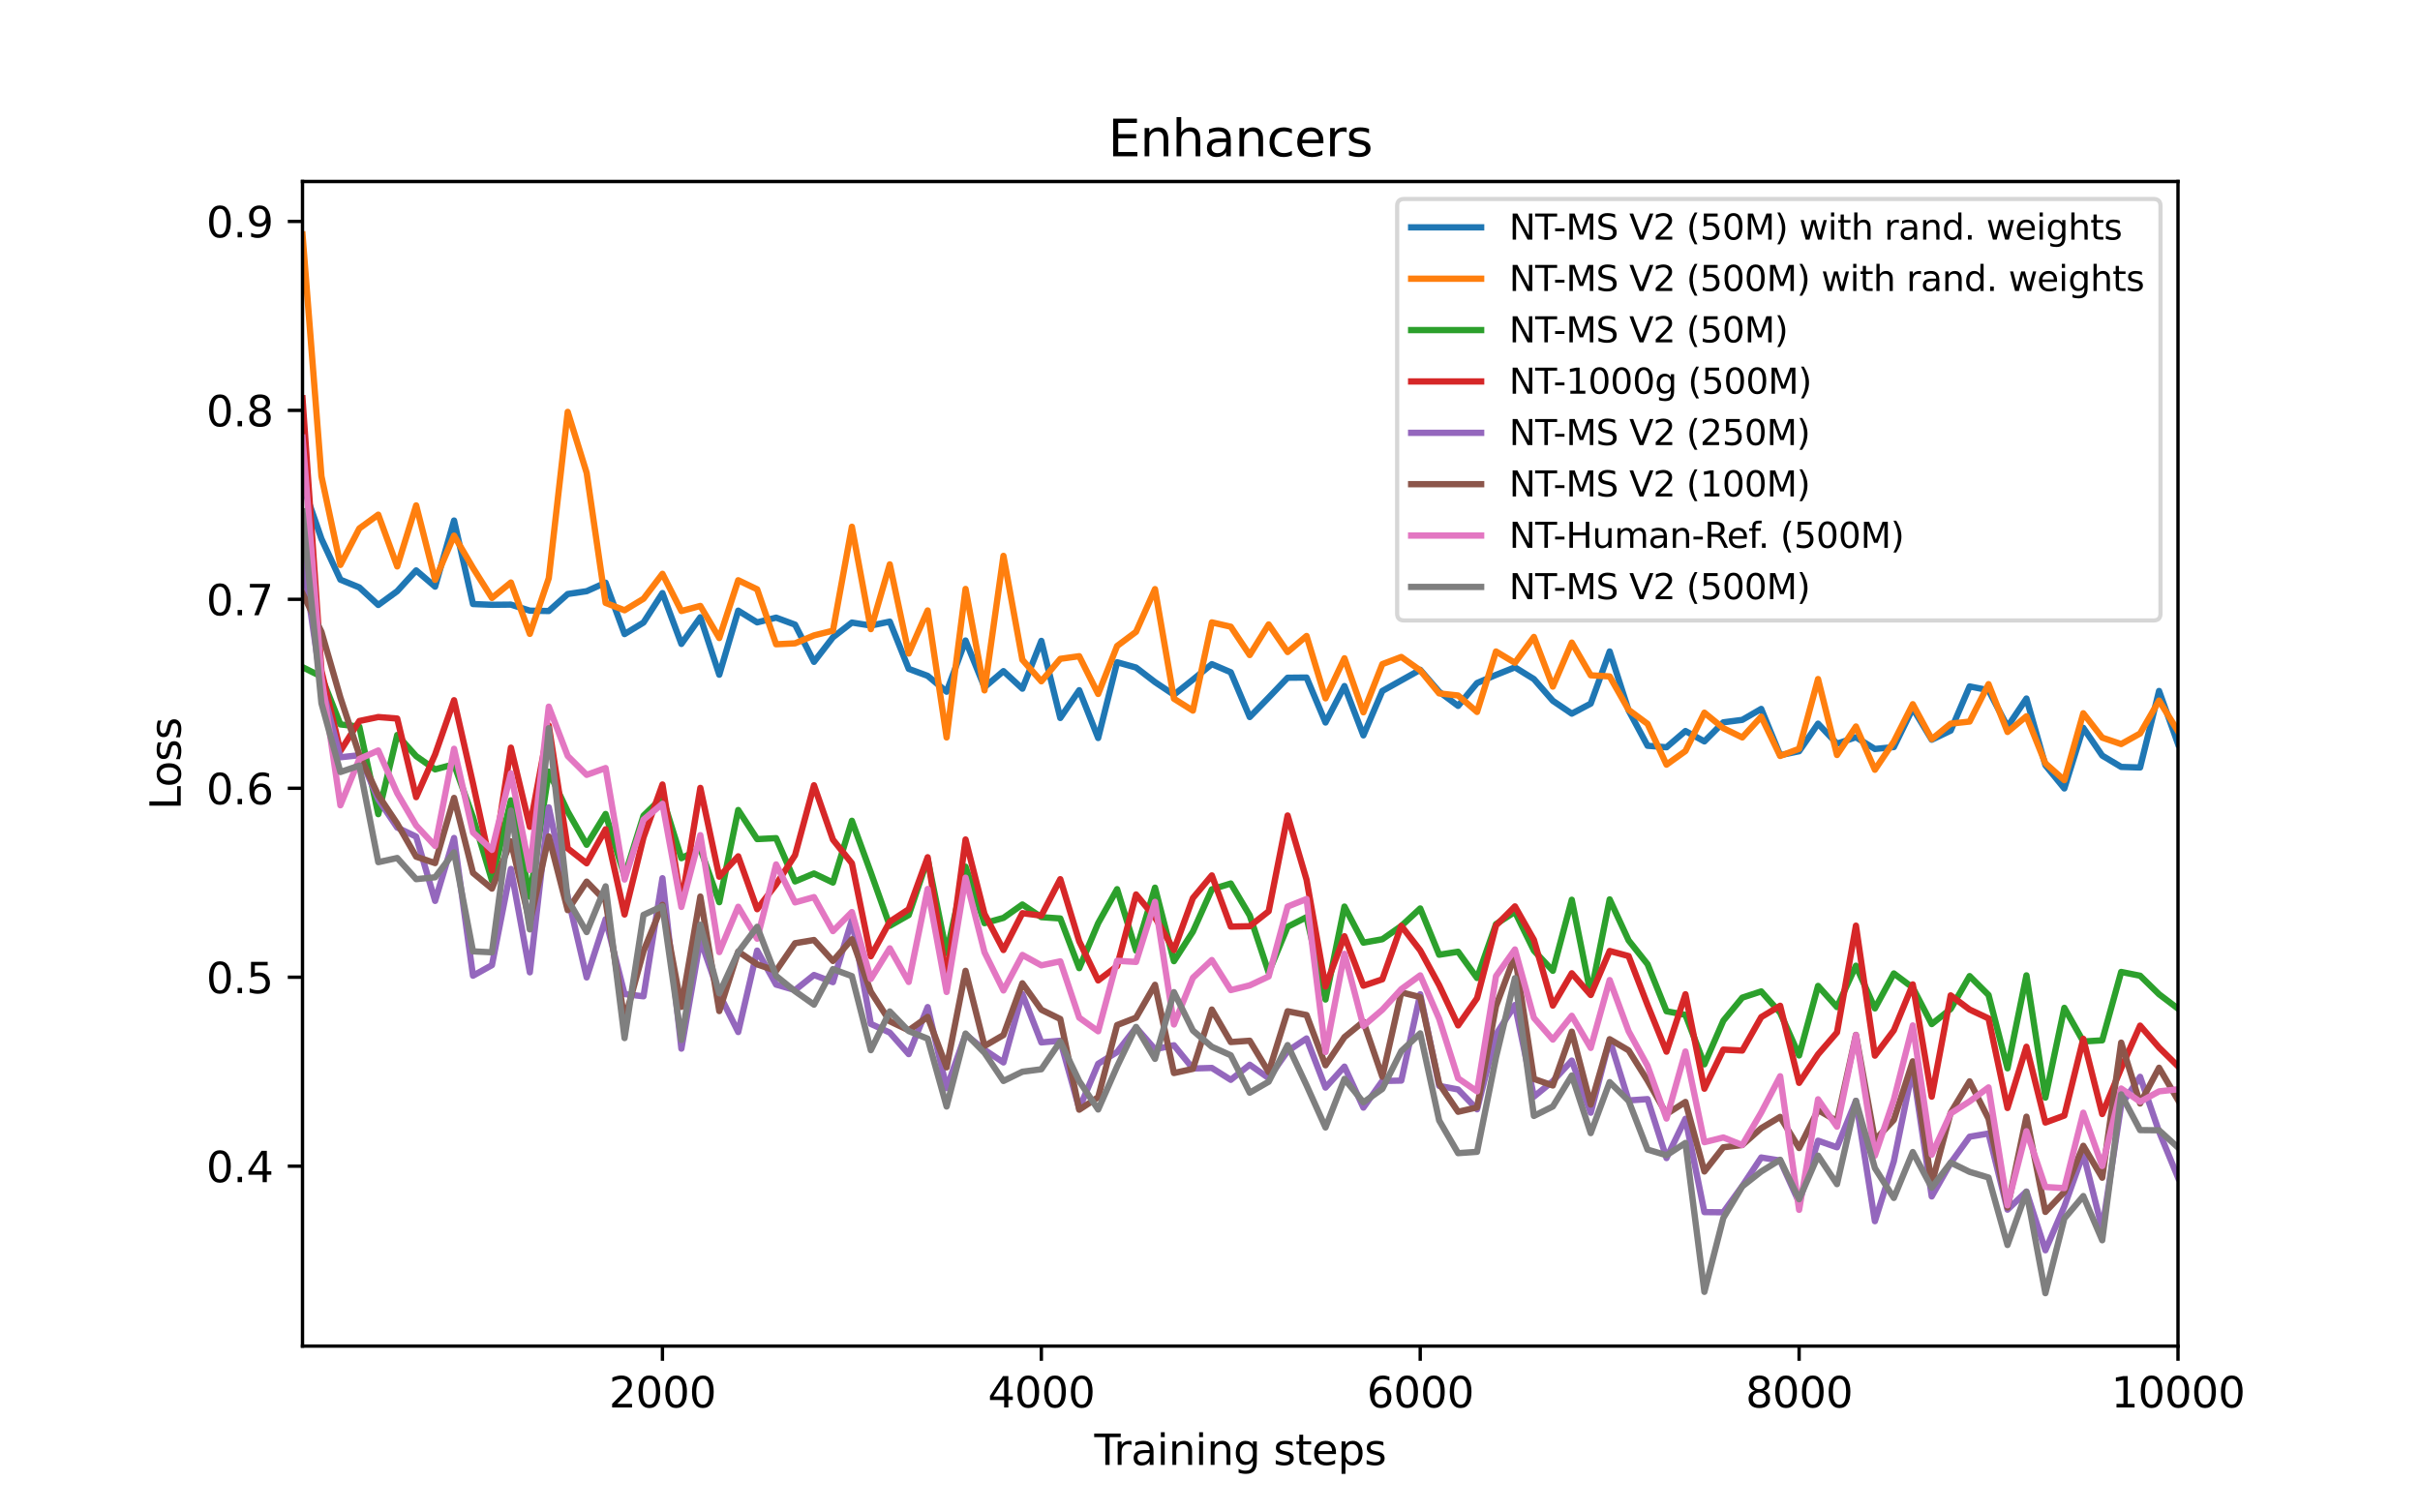 <?xml version="1.0" encoding="utf-8" standalone="no"?>
<!DOCTYPE svg PUBLIC "-//W3C//DTD SVG 1.1//EN"
  "http://www.w3.org/Graphics/SVG/1.1/DTD/svg11.dtd">
<svg xmlns:xlink="http://www.w3.org/1999/xlink" width="576pt" height="360pt" viewBox="0 0 576 360" xmlns="http://www.w3.org/2000/svg" version="1.1">
 <defs>
  <style type="text/css">*{stroke-linejoin: round; stroke-linecap: butt}</style>
 </defs>
 <g id="figure_1">
  <g id="patch_1">
   <path d="M 0 360 
L 576 360 
L 576 0 
L 0 0 
z
" style="fill: #ffffff"/>
  </g>
  <g id="axes_1">
   <g id="patch_2">
    <path d="M 72 320.4 
L 518.4 320.4 
L 518.4 43.2 
L 72 43.2 
z
" style="fill: #ffffff"/>
   </g>
   <g id="matplotlib.axis_1">
    <g id="xtick_1">
     <g id="line2d_1">
      <defs>
       <path id="mf08f393500" d="M 0 0 
L 0 3.5 
" style="stroke: #000000; stroke-width: 0.8"/>
      </defs>
      <g>
       <use xlink:href="#mf08f393500" x="157.673" y="320.4" style="stroke: #000000; stroke-width: 0.8"/>
      </g>
     </g>
     <g id="text_1">
      <!-- 2000 -->
      <g transform="translate(144.948 334.998) scale(0.1 -0.1)">
       <defs>
        <path id="DejaVuSans-32" d="M 1228 531 
L 3431 531 
L 3431 0 
L 469 0 
L 469 531 
Q 828 903 1448 1529 
Q 2069 2156 2228 2338 
Q 2531 2678 2651 2914 
Q 2772 3150 2772 3378 
Q 2772 3750 2511 3984 
Q 2250 4219 1831 4219 
Q 1534 4219 1204 4116 
Q 875 4013 500 3803 
L 500 4441 
Q 881 4594 1212 4672 
Q 1544 4750 1819 4750 
Q 2544 4750 2975 4387 
Q 3406 4025 3406 3419 
Q 3406 3131 3298 2873 
Q 3191 2616 2906 2266 
Q 2828 2175 2409 1742 
Q 1991 1309 1228 531 
z
" transform="scale(0.016)"/>
        <path id="DejaVuSans-30" d="M 2034 4250 
Q 1547 4250 1301 3770 
Q 1056 3291 1056 2328 
Q 1056 1369 1301 889 
Q 1547 409 2034 409 
Q 2525 409 2770 889 
Q 3016 1369 3016 2328 
Q 3016 3291 2770 3770 
Q 2525 4250 2034 4250 
z
M 2034 4750 
Q 2819 4750 3233 4129 
Q 3647 3509 3647 2328 
Q 3647 1150 3233 529 
Q 2819 -91 2034 -91 
Q 1250 -91 836 529 
Q 422 1150 422 2328 
Q 422 3509 836 4129 
Q 1250 4750 2034 4750 
z
" transform="scale(0.016)"/>
       </defs>
       <use xlink:href="#DejaVuSans-32"/>
       <use xlink:href="#DejaVuSans-30" transform="translate(63.623 0)"/>
       <use xlink:href="#DejaVuSans-30" transform="translate(127.246 0)"/>
       <use xlink:href="#DejaVuSans-30" transform="translate(190.869 0)"/>
      </g>
     </g>
    </g>
    <g id="xtick_2">
     <g id="line2d_2">
      <g>
       <use xlink:href="#mf08f393500" x="247.855" y="320.4" style="stroke: #000000; stroke-width: 0.8"/>
      </g>
     </g>
     <g id="text_2">
      <!-- 4000 -->
      <g transform="translate(235.13 334.998) scale(0.1 -0.1)">
       <defs>
        <path id="DejaVuSans-34" d="M 2419 4116 
L 825 1625 
L 2419 1625 
L 2419 4116 
z
M 2253 4666 
L 3047 4666 
L 3047 1625 
L 3713 1625 
L 3713 1100 
L 3047 1100 
L 3047 0 
L 2419 0 
L 2419 1100 
L 313 1100 
L 313 1709 
L 2253 4666 
z
" transform="scale(0.016)"/>
       </defs>
       <use xlink:href="#DejaVuSans-34"/>
       <use xlink:href="#DejaVuSans-30" transform="translate(63.623 0)"/>
       <use xlink:href="#DejaVuSans-30" transform="translate(127.246 0)"/>
       <use xlink:href="#DejaVuSans-30" transform="translate(190.869 0)"/>
      </g>
     </g>
    </g>
    <g id="xtick_3">
     <g id="line2d_3">
      <g>
       <use xlink:href="#mf08f393500" x="338.036" y="320.4" style="stroke: #000000; stroke-width: 0.8"/>
      </g>
     </g>
     <g id="text_3">
      <!-- 6000 -->
      <g transform="translate(325.311 334.998) scale(0.1 -0.1)">
       <defs>
        <path id="DejaVuSans-36" d="M 2113 2584 
Q 1688 2584 1439 2293 
Q 1191 2003 1191 1497 
Q 1191 994 1439 701 
Q 1688 409 2113 409 
Q 2538 409 2786 701 
Q 3034 994 3034 1497 
Q 3034 2003 2786 2293 
Q 2538 2584 2113 2584 
z
M 3366 4563 
L 3366 3988 
Q 3128 4100 2886 4159 
Q 2644 4219 2406 4219 
Q 1781 4219 1451 3797 
Q 1122 3375 1075 2522 
Q 1259 2794 1537 2939 
Q 1816 3084 2150 3084 
Q 2853 3084 3261 2657 
Q 3669 2231 3669 1497 
Q 3669 778 3244 343 
Q 2819 -91 2113 -91 
Q 1303 -91 875 529 
Q 447 1150 447 2328 
Q 447 3434 972 4092 
Q 1497 4750 2381 4750 
Q 2619 4750 2861 4703 
Q 3103 4656 3366 4563 
z
" transform="scale(0.016)"/>
       </defs>
       <use xlink:href="#DejaVuSans-36"/>
       <use xlink:href="#DejaVuSans-30" transform="translate(63.623 0)"/>
       <use xlink:href="#DejaVuSans-30" transform="translate(127.246 0)"/>
       <use xlink:href="#DejaVuSans-30" transform="translate(190.869 0)"/>
      </g>
     </g>
    </g>
    <g id="xtick_4">
     <g id="line2d_4">
      <g>
       <use xlink:href="#mf08f393500" x="428.218" y="320.4" style="stroke: #000000; stroke-width: 0.8"/>
      </g>
     </g>
     <g id="text_4">
      <!-- 8000 -->
      <g transform="translate(415.493 334.998) scale(0.1 -0.1)">
       <defs>
        <path id="DejaVuSans-38" d="M 2034 2216 
Q 1584 2216 1326 1975 
Q 1069 1734 1069 1313 
Q 1069 891 1326 650 
Q 1584 409 2034 409 
Q 2484 409 2743 651 
Q 3003 894 3003 1313 
Q 3003 1734 2745 1975 
Q 2488 2216 2034 2216 
z
M 1403 2484 
Q 997 2584 770 2862 
Q 544 3141 544 3541 
Q 544 4100 942 4425 
Q 1341 4750 2034 4750 
Q 2731 4750 3128 4425 
Q 3525 4100 3525 3541 
Q 3525 3141 3298 2862 
Q 3072 2584 2669 2484 
Q 3125 2378 3379 2068 
Q 3634 1759 3634 1313 
Q 3634 634 3220 271 
Q 2806 -91 2034 -91 
Q 1263 -91 848 271 
Q 434 634 434 1313 
Q 434 1759 690 2068 
Q 947 2378 1403 2484 
z
M 1172 3481 
Q 1172 3119 1398 2916 
Q 1625 2713 2034 2713 
Q 2441 2713 2670 2916 
Q 2900 3119 2900 3481 
Q 2900 3844 2670 4047 
Q 2441 4250 2034 4250 
Q 1625 4250 1398 4047 
Q 1172 3844 1172 3481 
z
" transform="scale(0.016)"/>
       </defs>
       <use xlink:href="#DejaVuSans-38"/>
       <use xlink:href="#DejaVuSans-30" transform="translate(63.623 0)"/>
       <use xlink:href="#DejaVuSans-30" transform="translate(127.246 0)"/>
       <use xlink:href="#DejaVuSans-30" transform="translate(190.869 0)"/>
      </g>
     </g>
    </g>
    <g id="xtick_5">
     <g id="line2d_5">
      <g>
       <use xlink:href="#mf08f393500" x="518.4" y="320.4" style="stroke: #000000; stroke-width: 0.8"/>
      </g>
     </g>
     <g id="text_5">
      <!-- 10000 -->
      <g transform="translate(502.494 334.998) scale(0.1 -0.1)">
       <defs>
        <path id="DejaVuSans-31" d="M 794 531 
L 1825 531 
L 1825 4091 
L 703 3866 
L 703 4441 
L 1819 4666 
L 2450 4666 
L 2450 531 
L 3481 531 
L 3481 0 
L 794 0 
L 794 531 
z
" transform="scale(0.016)"/>
       </defs>
       <use xlink:href="#DejaVuSans-31"/>
       <use xlink:href="#DejaVuSans-30" transform="translate(63.623 0)"/>
       <use xlink:href="#DejaVuSans-30" transform="translate(127.246 0)"/>
       <use xlink:href="#DejaVuSans-30" transform="translate(190.869 0)"/>
       <use xlink:href="#DejaVuSans-30" transform="translate(254.492 0)"/>
      </g>
     </g>
    </g>
    <g id="text_6">
     <!-- Training steps -->
     <g transform="translate(260.465 348.677) scale(0.1 -0.1)">
      <defs>
       <path id="DejaVuSans-54" d="M -19 4666 
L 3928 4666 
L 3928 4134 
L 2272 4134 
L 2272 0 
L 1638 0 
L 1638 4134 
L -19 4134 
L -19 4666 
z
" transform="scale(0.016)"/>
       <path id="DejaVuSans-72" d="M 2631 2963 
Q 2534 3019 2420 3045 
Q 2306 3072 2169 3072 
Q 1681 3072 1420 2755 
Q 1159 2438 1159 1844 
L 1159 0 
L 581 0 
L 581 3500 
L 1159 3500 
L 1159 2956 
Q 1341 3275 1631 3429 
Q 1922 3584 2338 3584 
Q 2397 3584 2469 3576 
Q 2541 3569 2628 3553 
L 2631 2963 
z
" transform="scale(0.016)"/>
       <path id="DejaVuSans-61" d="M 2194 1759 
Q 1497 1759 1228 1600 
Q 959 1441 959 1056 
Q 959 750 1161 570 
Q 1363 391 1709 391 
Q 2188 391 2477 730 
Q 2766 1069 2766 1631 
L 2766 1759 
L 2194 1759 
z
M 3341 1997 
L 3341 0 
L 2766 0 
L 2766 531 
Q 2569 213 2275 61 
Q 1981 -91 1556 -91 
Q 1019 -91 701 211 
Q 384 513 384 1019 
Q 384 1609 779 1909 
Q 1175 2209 1959 2209 
L 2766 2209 
L 2766 2266 
Q 2766 2663 2505 2880 
Q 2244 3097 1772 3097 
Q 1472 3097 1187 3025 
Q 903 2953 641 2809 
L 641 3341 
Q 956 3463 1253 3523 
Q 1550 3584 1831 3584 
Q 2591 3584 2966 3190 
Q 3341 2797 3341 1997 
z
" transform="scale(0.016)"/>
       <path id="DejaVuSans-69" d="M 603 3500 
L 1178 3500 
L 1178 0 
L 603 0 
L 603 3500 
z
M 603 4863 
L 1178 4863 
L 1178 4134 
L 603 4134 
L 603 4863 
z
" transform="scale(0.016)"/>
       <path id="DejaVuSans-6e" d="M 3513 2113 
L 3513 0 
L 2938 0 
L 2938 2094 
Q 2938 2591 2744 2837 
Q 2550 3084 2163 3084 
Q 1697 3084 1428 2787 
Q 1159 2491 1159 1978 
L 1159 0 
L 581 0 
L 581 3500 
L 1159 3500 
L 1159 2956 
Q 1366 3272 1645 3428 
Q 1925 3584 2291 3584 
Q 2894 3584 3203 3211 
Q 3513 2838 3513 2113 
z
" transform="scale(0.016)"/>
       <path id="DejaVuSans-67" d="M 2906 1791 
Q 2906 2416 2648 2759 
Q 2391 3103 1925 3103 
Q 1463 3103 1205 2759 
Q 947 2416 947 1791 
Q 947 1169 1205 825 
Q 1463 481 1925 481 
Q 2391 481 2648 825 
Q 2906 1169 2906 1791 
z
M 3481 434 
Q 3481 -459 3084 -895 
Q 2688 -1331 1869 -1331 
Q 1566 -1331 1297 -1286 
Q 1028 -1241 775 -1147 
L 775 -588 
Q 1028 -725 1275 -790 
Q 1522 -856 1778 -856 
Q 2344 -856 2625 -561 
Q 2906 -266 2906 331 
L 2906 616 
Q 2728 306 2450 153 
Q 2172 0 1784 0 
Q 1141 0 747 490 
Q 353 981 353 1791 
Q 353 2603 747 3093 
Q 1141 3584 1784 3584 
Q 2172 3584 2450 3431 
Q 2728 3278 2906 2969 
L 2906 3500 
L 3481 3500 
L 3481 434 
z
" transform="scale(0.016)"/>
       <path id="DejaVuSans-20" transform="scale(0.016)"/>
       <path id="DejaVuSans-73" d="M 2834 3397 
L 2834 2853 
Q 2591 2978 2328 3040 
Q 2066 3103 1784 3103 
Q 1356 3103 1142 2972 
Q 928 2841 928 2578 
Q 928 2378 1081 2264 
Q 1234 2150 1697 2047 
L 1894 2003 
Q 2506 1872 2764 1633 
Q 3022 1394 3022 966 
Q 3022 478 2636 193 
Q 2250 -91 1575 -91 
Q 1294 -91 989 -36 
Q 684 19 347 128 
L 347 722 
Q 666 556 975 473 
Q 1284 391 1588 391 
Q 1994 391 2212 530 
Q 2431 669 2431 922 
Q 2431 1156 2273 1281 
Q 2116 1406 1581 1522 
L 1381 1569 
Q 847 1681 609 1914 
Q 372 2147 372 2553 
Q 372 3047 722 3315 
Q 1072 3584 1716 3584 
Q 2034 3584 2315 3537 
Q 2597 3491 2834 3397 
z
" transform="scale(0.016)"/>
       <path id="DejaVuSans-74" d="M 1172 4494 
L 1172 3500 
L 2356 3500 
L 2356 3053 
L 1172 3053 
L 1172 1153 
Q 1172 725 1289 603 
Q 1406 481 1766 481 
L 2356 481 
L 2356 0 
L 1766 0 
Q 1100 0 847 248 
Q 594 497 594 1153 
L 594 3053 
L 172 3053 
L 172 3500 
L 594 3500 
L 594 4494 
L 1172 4494 
z
" transform="scale(0.016)"/>
       <path id="DejaVuSans-65" d="M 3597 1894 
L 3597 1613 
L 953 1613 
Q 991 1019 1311 708 
Q 1631 397 2203 397 
Q 2534 397 2845 478 
Q 3156 559 3463 722 
L 3463 178 
Q 3153 47 2828 -22 
Q 2503 -91 2169 -91 
Q 1331 -91 842 396 
Q 353 884 353 1716 
Q 353 2575 817 3079 
Q 1281 3584 2069 3584 
Q 2775 3584 3186 3129 
Q 3597 2675 3597 1894 
z
M 3022 2063 
Q 3016 2534 2758 2815 
Q 2500 3097 2075 3097 
Q 1594 3097 1305 2825 
Q 1016 2553 972 2059 
L 3022 2063 
z
" transform="scale(0.016)"/>
       <path id="DejaVuSans-70" d="M 1159 525 
L 1159 -1331 
L 581 -1331 
L 581 3500 
L 1159 3500 
L 1159 2969 
Q 1341 3281 1617 3432 
Q 1894 3584 2278 3584 
Q 2916 3584 3314 3078 
Q 3713 2572 3713 1747 
Q 3713 922 3314 415 
Q 2916 -91 2278 -91 
Q 1894 -91 1617 61 
Q 1341 213 1159 525 
z
M 3116 1747 
Q 3116 2381 2855 2742 
Q 2594 3103 2138 3103 
Q 1681 3103 1420 2742 
Q 1159 2381 1159 1747 
Q 1159 1113 1420 752 
Q 1681 391 2138 391 
Q 2594 391 2855 752 
Q 3116 1113 3116 1747 
z
" transform="scale(0.016)"/>
      </defs>
      <use xlink:href="#DejaVuSans-54"/>
      <use xlink:href="#DejaVuSans-72" transform="translate(46.334 0)"/>
      <use xlink:href="#DejaVuSans-61" transform="translate(87.447 0)"/>
      <use xlink:href="#DejaVuSans-69" transform="translate(148.727 0)"/>
      <use xlink:href="#DejaVuSans-6e" transform="translate(176.51 0)"/>
      <use xlink:href="#DejaVuSans-69" transform="translate(239.889 0)"/>
      <use xlink:href="#DejaVuSans-6e" transform="translate(267.672 0)"/>
      <use xlink:href="#DejaVuSans-67" transform="translate(331.051 0)"/>
      <use xlink:href="#DejaVuSans-20" transform="translate(394.527 0)"/>
      <use xlink:href="#DejaVuSans-73" transform="translate(426.314 0)"/>
      <use xlink:href="#DejaVuSans-74" transform="translate(478.414 0)"/>
      <use xlink:href="#DejaVuSans-65" transform="translate(517.623 0)"/>
      <use xlink:href="#DejaVuSans-70" transform="translate(579.146 0)"/>
      <use xlink:href="#DejaVuSans-73" transform="translate(642.623 0)"/>
     </g>
    </g>
   </g>
   <g id="matplotlib.axis_2">
    <g id="ytick_1">
     <g id="line2d_6">
      <defs>
       <path id="m34cc2b77cc" d="M 0 0 
L -3.5 0 
" style="stroke: #000000; stroke-width: 0.8"/>
      </defs>
      <g>
       <use xlink:href="#m34cc2b77cc" x="72" y="277.576" style="stroke: #000000; stroke-width: 0.8"/>
      </g>
     </g>
     <g id="text_7">
      <!-- 0.4 -->
      <g transform="translate(49.097 281.375) scale(0.1 -0.1)">
       <defs>
        <path id="DejaVuSans-2e" d="M 684 794 
L 1344 794 
L 1344 0 
L 684 0 
L 684 794 
z
" transform="scale(0.016)"/>
       </defs>
       <use xlink:href="#DejaVuSans-30"/>
       <use xlink:href="#DejaVuSans-2e" transform="translate(63.623 0)"/>
       <use xlink:href="#DejaVuSans-34" transform="translate(95.41 0)"/>
      </g>
     </g>
    </g>
    <g id="ytick_2">
     <g id="line2d_7">
      <g>
       <use xlink:href="#m34cc2b77cc" x="72" y="232.6" style="stroke: #000000; stroke-width: 0.8"/>
      </g>
     </g>
     <g id="text_8">
      <!-- 0.5 -->
      <g transform="translate(49.097 236.4) scale(0.1 -0.1)">
       <defs>
        <path id="DejaVuSans-35" d="M 691 4666 
L 3169 4666 
L 3169 4134 
L 1269 4134 
L 1269 2991 
Q 1406 3038 1543 3061 
Q 1681 3084 1819 3084 
Q 2600 3084 3056 2656 
Q 3513 2228 3513 1497 
Q 3513 744 3044 326 
Q 2575 -91 1722 -91 
Q 1428 -91 1123 -41 
Q 819 9 494 109 
L 494 744 
Q 775 591 1075 516 
Q 1375 441 1709 441 
Q 2250 441 2565 725 
Q 2881 1009 2881 1497 
Q 2881 1984 2565 2268 
Q 2250 2553 1709 2553 
Q 1456 2553 1204 2497 
Q 953 2441 691 2322 
L 691 4666 
z
" transform="scale(0.016)"/>
       </defs>
       <use xlink:href="#DejaVuSans-30"/>
       <use xlink:href="#DejaVuSans-2e" transform="translate(63.623 0)"/>
       <use xlink:href="#DejaVuSans-35" transform="translate(95.41 0)"/>
      </g>
     </g>
    </g>
    <g id="ytick_3">
     <g id="line2d_8">
      <g>
       <use xlink:href="#m34cc2b77cc" x="72" y="187.624" style="stroke: #000000; stroke-width: 0.8"/>
      </g>
     </g>
     <g id="text_9">
      <!-- 0.6 -->
      <g transform="translate(49.097 191.424) scale(0.1 -0.1)">
       <use xlink:href="#DejaVuSans-30"/>
       <use xlink:href="#DejaVuSans-2e" transform="translate(63.623 0)"/>
       <use xlink:href="#DejaVuSans-36" transform="translate(95.41 0)"/>
      </g>
     </g>
    </g>
    <g id="ytick_4">
     <g id="line2d_9">
      <g>
       <use xlink:href="#m34cc2b77cc" x="72" y="142.648" style="stroke: #000000; stroke-width: 0.8"/>
      </g>
     </g>
     <g id="text_10">
      <!-- 0.7 -->
      <g transform="translate(49.097 146.448) scale(0.1 -0.1)">
       <defs>
        <path id="DejaVuSans-37" d="M 525 4666 
L 3525 4666 
L 3525 4397 
L 1831 0 
L 1172 0 
L 2766 4134 
L 525 4134 
L 525 4666 
z
" transform="scale(0.016)"/>
       </defs>
       <use xlink:href="#DejaVuSans-30"/>
       <use xlink:href="#DejaVuSans-2e" transform="translate(63.623 0)"/>
       <use xlink:href="#DejaVuSans-37" transform="translate(95.41 0)"/>
      </g>
     </g>
    </g>
    <g id="ytick_5">
     <g id="line2d_10">
      <g>
       <use xlink:href="#m34cc2b77cc" x="72" y="97.673" style="stroke: #000000; stroke-width: 0.8"/>
      </g>
     </g>
     <g id="text_11">
      <!-- 0.8 -->
      <g transform="translate(49.097 101.472) scale(0.1 -0.1)">
       <use xlink:href="#DejaVuSans-30"/>
       <use xlink:href="#DejaVuSans-2e" transform="translate(63.623 0)"/>
       <use xlink:href="#DejaVuSans-38" transform="translate(95.41 0)"/>
      </g>
     </g>
    </g>
    <g id="ytick_6">
     <g id="line2d_11">
      <g>
       <use xlink:href="#m34cc2b77cc" x="72" y="52.697" style="stroke: #000000; stroke-width: 0.8"/>
      </g>
     </g>
     <g id="text_12">
      <!-- 0.9 -->
      <g transform="translate(49.097 56.496) scale(0.1 -0.1)">
       <defs>
        <path id="DejaVuSans-39" d="M 703 97 
L 703 672 
Q 941 559 1184 500 
Q 1428 441 1663 441 
Q 2288 441 2617 861 
Q 2947 1281 2994 2138 
Q 2813 1869 2534 1725 
Q 2256 1581 1919 1581 
Q 1219 1581 811 2004 
Q 403 2428 403 3163 
Q 403 3881 828 4315 
Q 1253 4750 1959 4750 
Q 2769 4750 3195 4129 
Q 3622 3509 3622 2328 
Q 3622 1225 3098 567 
Q 2575 -91 1691 -91 
Q 1453 -91 1209 -44 
Q 966 3 703 97 
z
M 1959 2075 
Q 2384 2075 2632 2365 
Q 2881 2656 2881 3163 
Q 2881 3666 2632 3958 
Q 2384 4250 1959 4250 
Q 1534 4250 1286 3958 
Q 1038 3666 1038 3163 
Q 1038 2656 1286 2365 
Q 1534 2075 1959 2075 
z
" transform="scale(0.016)"/>
       </defs>
       <use xlink:href="#DejaVuSans-30"/>
       <use xlink:href="#DejaVuSans-2e" transform="translate(63.623 0)"/>
       <use xlink:href="#DejaVuSans-39" transform="translate(95.41 0)"/>
      </g>
     </g>
    </g>
    <g id="text_13">
     <!-- Loss -->
     <g transform="translate(43.017 192.767) rotate(-90) scale(0.1 -0.1)">
      <defs>
       <path id="DejaVuSans-4c" d="M 628 4666 
L 1259 4666 
L 1259 531 
L 3531 531 
L 3531 0 
L 628 0 
L 628 4666 
z
" transform="scale(0.016)"/>
       <path id="DejaVuSans-6f" d="M 1959 3097 
Q 1497 3097 1228 2736 
Q 959 2375 959 1747 
Q 959 1119 1226 758 
Q 1494 397 1959 397 
Q 2419 397 2687 759 
Q 2956 1122 2956 1747 
Q 2956 2369 2687 2733 
Q 2419 3097 1959 3097 
z
M 1959 3584 
Q 2709 3584 3137 3096 
Q 3566 2609 3566 1747 
Q 3566 888 3137 398 
Q 2709 -91 1959 -91 
Q 1206 -91 779 398 
Q 353 888 353 1747 
Q 353 2609 779 3096 
Q 1206 3584 1959 3584 
z
" transform="scale(0.016)"/>
      </defs>
      <use xlink:href="#DejaVuSans-4c"/>
      <use xlink:href="#DejaVuSans-6f" transform="translate(53.963 0)"/>
      <use xlink:href="#DejaVuSans-73" transform="translate(115.145 0)"/>
      <use xlink:href="#DejaVuSans-73" transform="translate(167.244 0)"/>
     </g>
    </g>
   </g>
   <g id="line2d_12">
    <path d="M 72 115.168 
L 76.509 128.256 
L 81.018 137.971 
L 85.527 139.815 
L 90.036 143.998 
L 94.545 140.715 
L 99.055 135.767 
L 103.564 139.635 
L 108.073 123.894 
L 112.582 143.773 
L 117.091 143.953 
L 121.6 143.908 
L 126.109 145.347 
L 130.618 145.437 
L 135.127 141.389 
L 139.636 140.715 
L 144.145 138.691 
L 148.655 150.924 
L 153.164 148.181 
L 157.673 141.164 
L 162.182 153.263 
L 166.691 146.921 
L 171.2 160.594 
L 175.709 145.347 
L 180.218 148.136 
L 184.727 147.011 
L 189.236 148.675 
L 193.745 157.535 
L 198.255 151.689 
L 202.764 148.181 
L 207.273 148.9 
L 211.782 147.956 
L 216.291 159.2 
L 220.8 160.864 
L 225.309 164.642 
L 229.818 152.453 
L 234.327 163.562 
L 238.836 159.739 
L 243.345 163.922 
L 247.855 152.543 
L 252.364 170.893 
L 256.873 164.282 
L 261.382 175.661 
L 265.891 157.625 
L 270.4 158.885 
L 274.909 162.348 
L 279.418 165.361 
L 283.927 161.763 
L 288.436 158.075 
L 292.945 160.009 
L 297.455 170.668 
L 301.964 166.036 
L 306.473 161.313 
L 310.982 161.268 
L 315.491 171.973 
L 320 163.292 
L 324.509 175.031 
L 329.018 164.462 
L 333.527 161.943 
L 338.036 159.424 
L 342.545 164.642 
L 347.055 168.015 
L 351.564 162.573 
L 356.073 160.639 
L 360.582 158.84 
L 365.091 161.628 
L 369.6 166.801 
L 374.109 169.859 
L 378.618 167.475 
L 383.127 155.062 
L 387.636 169.094 
L 392.145 177.505 
L 396.655 177.865 
L 401.164 173.997 
L 405.673 176.47 
L 410.182 171.928 
L 414.691 171.343 
L 419.2 168.734 
L 423.709 179.754 
L 428.218 178.809 
L 432.727 172.243 
L 437.236 177.01 
L 441.745 175.481 
L 446.255 178.269 
L 450.764 177.82 
L 455.273 168.6 
L 459.782 176.066 
L 464.291 173.907 
L 468.8 163.382 
L 473.309 164.282 
L 477.818 172.962 
L 482.327 166.261 
L 486.836 182.137 
L 491.345 187.669 
L 495.855 173.232 
L 500.364 179.844 
L 504.873 182.542 
L 509.382 182.677 
L 513.891 164.462 
L 518.4 177.055 
" clip-path="url(#p4b9f5bc64f)" style="fill: none; stroke: #1f77b4; stroke-width: 1.5; stroke-linecap: square"/>
   </g>
   <g id="line2d_13">
    <path d="M 72 55.8 
L 76.509 113.369 
L 81.018 134.463 
L 85.527 125.783 
L 90.036 122.499 
L 94.545 134.823 
L 99.055 120.295 
L 103.564 138.016 
L 108.073 127.492 
L 112.582 135.182 
L 117.091 142.334 
L 121.6 138.646 
L 126.109 150.879 
L 130.618 137.611 
L 135.127 98.032 
L 139.636 112.56 
L 144.145 143.503 
L 148.655 145.257 
L 153.164 142.514 
L 157.673 136.577 
L 162.182 145.437 
L 166.691 144.223 
L 171.2 151.869 
L 175.709 138.106 
L 180.218 140.265 
L 184.727 153.353 
L 189.236 153.128 
L 193.745 151.239 
L 198.255 150.114 
L 202.764 125.378 
L 207.273 149.755 
L 211.782 134.328 
L 216.291 155.557 
L 220.8 145.302 
L 225.309 175.526 
L 229.818 140.175 
L 234.327 164.327 
L 238.836 132.304 
L 243.345 157.041 
L 247.855 162.168 
L 252.364 156.816 
L 256.873 156.186 
L 261.382 165.181 
L 265.891 153.758 
L 270.4 150.384 
L 274.909 140.22 
L 279.418 166.306 
L 283.927 169.139 
L 288.436 148.136 
L 292.945 149.17 
L 297.455 155.916 
L 301.964 148.63 
L 306.473 155.197 
L 310.982 151.374 
L 315.491 166.216 
L 320 156.681 
L 324.509 169.544 
L 329.018 158.075 
L 333.527 156.366 
L 338.036 159.559 
L 342.545 165.046 
L 347.055 165.541 
L 351.564 169.454 
L 356.073 155.062 
L 360.582 157.76 
L 365.091 151.599 
L 369.6 163.427 
L 374.109 152.948 
L 378.618 160.729 
L 383.127 160.999 
L 387.636 168.959 
L 392.145 172.288 
L 396.655 182.002 
L 401.164 178.764 
L 405.673 169.634 
L 410.182 173.322 
L 414.691 175.526 
L 419.2 170.579 
L 423.709 179.934 
L 428.218 178.224 
L 432.727 161.628 
L 437.236 179.709 
L 441.745 172.917 
L 446.255 183.217 
L 450.764 176.515 
L 455.273 167.61 
L 459.782 175.931 
L 464.291 172.243 
L 468.8 171.748 
L 473.309 162.843 
L 477.818 174.222 
L 482.327 170.489 
L 486.836 181.688 
L 491.345 185.69 
L 495.855 169.769 
L 500.364 175.571 
L 504.873 177.1 
L 509.382 174.581 
L 513.891 166.756 
L 518.4 174.042 
" clip-path="url(#p4b9f5bc64f)" style="fill: none; stroke: #ff7f0e; stroke-width: 1.5; stroke-linecap: square"/>
   </g>
   <g id="line2d_14">
    <path d="M 72 158.795 
L 76.509 161.044 
L 81.018 172.423 
L 85.527 172.962 
L 90.036 193.786 
L 94.545 174.941 
L 99.055 179.978 
L 103.564 183.127 
L 108.073 181.912 
L 112.582 194.506 
L 117.091 209.573 
L 121.6 190.503 
L 126.109 213.441 
L 130.618 183.667 
L 135.127 193.156 
L 139.636 201.072 
L 144.145 193.741 
L 148.655 208.583 
L 153.164 194.146 
L 157.673 189.738 
L 162.182 204.265 
L 166.691 202.017 
L 171.2 214.745 
L 175.709 192.797 
L 180.218 199.723 
L 184.727 199.498 
L 189.236 209.798 
L 193.745 207.909 
L 198.255 210.067 
L 202.764 195.36 
L 207.273 207.684 
L 211.782 220.367 
L 216.291 217.803 
L 220.8 204.49 
L 225.309 226.843 
L 229.818 206.289 
L 234.327 219.737 
L 238.836 218.478 
L 243.345 215.285 
L 247.855 218.298 
L 252.364 218.613 
L 256.873 230.441 
L 261.382 219.737 
L 265.891 211.642 
L 270.4 226.259 
L 274.909 211.282 
L 279.418 228.777 
L 283.927 221.761 
L 288.436 211.686 
L 292.945 210.292 
L 297.455 217.893 
L 301.964 231.476 
L 306.473 220.592 
L 310.982 218.298 
L 315.491 237.907 
L 320 215.779 
L 324.509 224.37 
L 329.018 223.56 
L 333.527 220.412 
L 338.036 216.229 
L 342.545 227.248 
L 347.055 226.529 
L 351.564 232.78 
L 356.073 219.962 
L 360.582 217.039 
L 365.091 226.259 
L 369.6 231.071 
L 374.109 214.16 
L 378.618 236.648 
L 383.127 214.07 
L 387.636 223.83 
L 392.145 229.497 
L 396.655 240.696 
L 401.164 241.55 
L 405.673 253.334 
L 410.182 242.945 
L 414.691 237.458 
L 419.2 235.973 
L 423.709 241.056 
L 428.218 251.22 
L 432.727 234.669 
L 437.236 239.706 
L 441.745 229.857 
L 446.255 240.021 
L 450.764 231.701 
L 455.273 235.074 
L 459.782 243.754 
L 464.291 240.156 
L 468.8 232.33 
L 473.309 236.828 
L 477.818 254.279 
L 482.327 232.151 
L 486.836 261.25 
L 491.345 239.886 
L 495.855 247.892 
L 500.364 247.622 
L 504.873 231.341 
L 509.382 232.24 
L 513.891 236.648 
L 518.4 240.066 
" clip-path="url(#p4b9f5bc64f)" style="fill: none; stroke: #2ca02c; stroke-width: 1.5; stroke-linecap: square"/>
   </g>
   <g id="line2d_15">
    <path d="M 72 94.794 
L 76.509 159.649 
L 81.018 178.764 
L 85.527 171.613 
L 90.036 170.668 
L 94.545 171.028 
L 99.055 189.738 
L 103.564 179.574 
L 108.073 166.666 
L 112.582 186.5 
L 117.091 207.234 
L 121.6 177.955 
L 126.109 196.799 
L 130.618 172.692 
L 135.127 201.927 
L 139.636 205.48 
L 144.145 197.384 
L 148.655 217.668 
L 153.164 199.318 
L 157.673 186.725 
L 162.182 214.97 
L 166.691 187.534 
L 171.2 208.673 
L 175.709 203.816 
L 180.218 216.409 
L 184.727 210.517 
L 189.236 203.546 
L 193.745 186.905 
L 198.255 199.858 
L 202.764 205.48 
L 207.273 227.608 
L 211.782 219.377 
L 216.291 216.409 
L 220.8 204.041 
L 225.309 233.095 
L 229.818 199.813 
L 234.327 217.533 
L 238.836 226.124 
L 243.345 217.353 
L 247.855 217.938 
L 252.364 209.258 
L 256.873 224.055 
L 261.382 233.365 
L 265.891 229.947 
L 270.4 212.901 
L 274.909 218.343 
L 279.418 226.124 
L 283.927 213.755 
L 288.436 208.358 
L 292.945 220.547 
L 297.455 220.457 
L 301.964 216.904 
L 306.473 194.101 
L 310.982 209.393 
L 315.491 234.804 
L 320 222.841 
L 324.509 234.624 
L 329.018 233.095 
L 333.527 220.367 
L 338.036 226.214 
L 342.545 234.489 
L 347.055 244.069 
L 351.564 237.593 
L 356.073 220.277 
L 360.582 215.734 
L 365.091 223.695 
L 369.6 239.347 
L 374.109 231.656 
L 378.618 236.828 
L 383.127 226.349 
L 387.636 227.563 
L 392.145 239.212 
L 396.655 250.321 
L 401.164 236.648 
L 405.673 259.136 
L 410.182 249.826 
L 414.691 250.051 
L 419.2 242.09 
L 423.709 239.392 
L 428.218 257.742 
L 432.727 250.95 
L 437.236 245.733 
L 441.745 220.322 
L 446.255 251.265 
L 450.764 245.239 
L 455.273 234.309 
L 459.782 261.025 
L 464.291 236.918 
L 468.8 240.291 
L 473.309 242.405 
L 477.818 263.724 
L 482.327 249.151 
L 486.836 267.187 
L 491.345 265.523 
L 495.855 247.262 
L 500.364 265.163 
L 504.873 254.279 
L 509.382 244.114 
L 513.891 249.331 
L 518.4 253.784 
" clip-path="url(#p4b9f5bc64f)" style="fill: none; stroke: #d62728; stroke-width: 1.5; stroke-linecap: square"/>
   </g>
   <g id="line2d_16">
    <path d="M 72 132.574 
L 76.509 163.113 
L 81.018 180.248 
L 85.527 179.754 
L 90.036 190.278 
L 94.545 196.979 
L 99.055 199.138 
L 103.564 214.43 
L 108.073 199.453 
L 112.582 232.24 
L 117.091 229.722 
L 121.6 206.829 
L 126.109 231.431 
L 130.618 192.167 
L 135.127 213.396 
L 139.636 232.645 
L 144.145 218.793 
L 148.655 236.603 
L 153.164 237.143 
L 157.673 209.033 
L 162.182 249.601 
L 166.691 223.65 
L 171.2 236.603 
L 175.709 245.643 
L 180.218 226.259 
L 184.727 234.354 
L 189.236 235.659 
L 193.745 232.061 
L 198.255 233.77 
L 202.764 218.973 
L 207.273 243.709 
L 211.782 245.778 
L 216.291 250.905 
L 220.8 239.706 
L 225.309 259.001 
L 229.818 246.228 
L 234.327 249.871 
L 238.836 252.884 
L 243.345 236.603 
L 247.855 248.117 
L 252.364 247.712 
L 256.873 263.859 
L 261.382 253.199 
L 265.891 250.411 
L 270.4 244.564 
L 274.909 249.736 
L 279.418 248.792 
L 283.927 254.324 
L 288.436 254.189 
L 292.945 257.022 
L 297.455 253.424 
L 301.964 256.617 
L 306.473 250.186 
L 310.982 247.172 
L 315.491 258.866 
L 320 253.874 
L 324.509 263.634 
L 329.018 257.292 
L 333.527 257.202 
L 338.036 236.648 
L 342.545 258.461 
L 347.055 259.316 
L 351.564 264.038 
L 356.073 246.228 
L 360.582 239.212 
L 365.091 261.025 
L 369.6 257.337 
L 374.109 252.435 
L 378.618 264.848 
L 383.127 247.487 
L 387.636 261.925 
L 392.145 261.61 
L 396.655 275.642 
L 401.164 266.287 
L 405.673 288.505 
L 410.182 288.55 
L 414.691 282.299 
L 419.2 275.507 
L 423.709 276.227 
L 428.218 286.212 
L 432.727 271.504 
L 437.236 273.079 
L 441.745 262.015 
L 446.255 290.664 
L 450.764 276.407 
L 455.273 254.324 
L 459.782 284.772 
L 464.291 276.812 
L 468.8 270.56 
L 473.309 269.795 
L 477.818 287.921 
L 482.327 283.603 
L 486.836 297.59 
L 491.345 287.156 
L 495.855 274.563 
L 500.364 292.508 
L 504.873 263.004 
L 509.382 256.303 
L 513.891 269.346 
L 518.4 280.275 
" clip-path="url(#p4b9f5bc64f)" style="fill: none; stroke: #9467bd; stroke-width: 1.5; stroke-linecap: square"/>
   </g>
   <g id="line2d_17">
    <path d="M 72 141.209 
L 76.509 150.384 
L 81.018 166.036 
L 85.527 179.664 
L 90.036 189.288 
L 94.545 196.035 
L 99.055 203.906 
L 103.564 205.435 
L 108.073 189.918 
L 112.582 207.774 
L 117.091 211.507 
L 121.6 200.263 
L 126.109 219.602 
L 130.618 199.093 
L 135.127 216.634 
L 139.636 209.842 
L 144.145 214.475 
L 148.655 242.81 
L 153.164 226.394 
L 157.673 215.375 
L 162.182 239.662 
L 166.691 213.396 
L 171.2 240.651 
L 175.709 226.484 
L 180.218 229.542 
L 184.727 231.071 
L 189.236 224.505 
L 193.745 223.74 
L 198.255 228.732 
L 202.764 223.56 
L 207.273 236.063 
L 211.782 243.08 
L 216.291 245.239 
L 220.8 242.045 
L 225.309 254.054 
L 229.818 231.071 
L 234.327 248.972 
L 238.836 246.363 
L 243.345 234.04 
L 247.855 240.336 
L 252.364 242.54 
L 256.873 264.128 
L 261.382 261.16 
L 265.891 243.979 
L 270.4 242.225 
L 274.909 234.399 
L 279.418 255.403 
L 283.927 254.414 
L 288.436 240.291 
L 292.945 248.027 
L 297.455 247.712 
L 301.964 255.178 
L 306.473 240.696 
L 310.982 241.595 
L 315.491 253.559 
L 320 246.858 
L 324.509 243.17 
L 329.018 256.303 
L 333.527 236.198 
L 338.036 237.323 
L 342.545 257.967 
L 347.055 264.623 
L 351.564 263.589 
L 356.073 239.482 
L 360.582 227.383 
L 365.091 256.797 
L 369.6 258.371 
L 374.109 245.553 
L 378.618 262.914 
L 383.127 247.352 
L 387.636 250.006 
L 392.145 257.202 
L 396.655 265.163 
L 401.164 262.284 
L 405.673 278.836 
L 410.182 273.079 
L 414.691 272.539 
L 419.2 268.536 
L 423.709 265.837 
L 428.218 273.259 
L 432.727 264.218 
L 437.236 266.827 
L 441.745 246.318 
L 446.255 271.37 
L 450.764 266.557 
L 455.273 252.615 
L 459.782 281.759 
L 464.291 264.848 
L 468.8 257.382 
L 473.309 266.287 
L 477.818 287.426 
L 482.327 265.793 
L 486.836 288.46 
L 491.345 283.693 
L 495.855 272.719 
L 500.364 280.32 
L 504.873 248.162 
L 509.382 262.644 
L 513.891 254.144 
L 518.4 261.835 
" clip-path="url(#p4b9f5bc64f)" style="fill: none; stroke: #8c564b; stroke-width: 1.5; stroke-linecap: square"/>
   </g>
   <g id="line2d_18">
    <path d="M 72 104.149 
L 76.509 160.999 
L 81.018 191.672 
L 85.527 180.653 
L 90.036 178.629 
L 94.545 188.794 
L 99.055 196.485 
L 103.564 201.342 
L 108.073 178.224 
L 112.582 198.149 
L 117.091 202.287 
L 121.6 184.071 
L 126.109 207.099 
L 130.618 168.195 
L 135.127 179.934 
L 139.636 184.431 
L 144.145 182.812 
L 148.655 209.348 
L 153.164 195.09 
L 157.673 191.312 
L 162.182 215.869 
L 166.691 198.778 
L 171.2 226.618 
L 175.709 215.824 
L 180.218 223.425 
L 184.727 205.75 
L 189.236 214.79 
L 193.745 213.531 
L 198.255 221.626 
L 202.764 217.084 
L 207.273 233.005 
L 211.782 225.719 
L 216.291 233.725 
L 220.8 211.597 
L 225.309 236.108 
L 229.818 208.898 
L 234.327 226.663 
L 238.836 235.749 
L 243.345 227.293 
L 247.855 229.767 
L 252.364 228.822 
L 256.873 242.225 
L 261.382 245.463 
L 265.891 228.687 
L 270.4 228.957 
L 274.909 214.655 
L 279.418 243.844 
L 283.927 232.735 
L 288.436 228.507 
L 292.945 235.659 
L 297.455 234.534 
L 301.964 232.42 
L 306.473 215.779 
L 310.982 213.98 
L 315.491 250.411 
L 320 227.023 
L 324.509 244.204 
L 329.018 240.336 
L 333.527 235.434 
L 338.036 232.151 
L 342.545 242.495 
L 347.055 256.662 
L 351.564 259.766 
L 356.073 232.33 
L 360.582 225.989 
L 365.091 242.27 
L 369.6 247.442 
L 374.109 241.775 
L 378.618 249.421 
L 383.127 233.275 
L 387.636 245.463 
L 392.145 253.694 
L 396.655 266.242 
L 401.164 250.276 
L 405.673 271.864 
L 410.182 270.74 
L 414.691 272.539 
L 419.2 264.803 
L 423.709 256.168 
L 428.218 287.966 
L 432.727 261.655 
L 437.236 268.176 
L 441.745 246.363 
L 446.255 275.058 
L 450.764 261.745 
L 455.273 244.069 
L 459.782 274.833 
L 464.291 265.028 
L 468.8 262.149 
L 473.309 258.821 
L 477.818 286.886 
L 482.327 269.256 
L 486.836 282.524 
L 491.345 282.793 
L 495.855 264.848 
L 500.364 277.531 
L 504.873 259.091 
L 509.382 262.239 
L 513.891 259.766 
L 518.4 259.271 
" clip-path="url(#p4b9f5bc64f)" style="fill: none; stroke: #e377c2; stroke-width: 1.5; stroke-linecap: square"/>
   </g>
   <g id="line2d_19">
    <path d="M 72 121.735 
L 76.509 167.385 
L 81.018 183.756 
L 85.527 182.227 
L 90.036 205.21 
L 94.545 204.22 
L 99.055 209.258 
L 103.564 208.808 
L 108.073 202.871 
L 112.582 226.439 
L 117.091 226.663 
L 121.6 192.932 
L 126.109 221.221 
L 130.618 173.322 
L 135.127 214.115 
L 139.636 221.851 
L 144.145 210.967 
L 148.655 247.083 
L 153.164 217.758 
L 157.673 215.689 
L 162.182 247.532 
L 166.691 220.097 
L 171.2 236.423 
L 175.709 226.618 
L 180.218 220.592 
L 184.727 232.285 
L 189.236 235.929 
L 193.745 239.122 
L 198.255 230.666 
L 202.764 232.33 
L 207.273 249.961 
L 211.782 240.741 
L 216.291 245.418 
L 220.8 247.217 
L 225.309 263.364 
L 229.818 246.003 
L 234.327 250.591 
L 238.836 257.292 
L 243.345 255.088 
L 247.855 254.504 
L 252.364 247.892 
L 256.873 257.337 
L 261.382 264.083 
L 265.891 253.829 
L 270.4 244.429 
L 274.909 252.03 
L 279.418 236.153 
L 283.927 245.283 
L 288.436 249.151 
L 292.945 251.175 
L 297.455 260.081 
L 301.964 257.472 
L 306.473 248.747 
L 310.982 258.327 
L 315.491 268.356 
L 320 256.797 
L 324.509 262.374 
L 329.018 259.181 
L 333.527 250.186 
L 338.036 245.958 
L 342.545 266.692 
L 347.055 274.473 
L 351.564 274.158 
L 356.073 251.67 
L 360.582 232.825 
L 365.091 265.613 
L 369.6 263.364 
L 374.109 255.988 
L 378.618 269.705 
L 383.127 257.562 
L 387.636 262.015 
L 392.145 273.618 
L 396.655 274.968 
L 401.164 272.044 
L 405.673 307.485 
L 410.182 289.9 
L 414.691 282.389 
L 419.2 278.836 
L 423.709 276.047 
L 428.218 285.447 
L 432.727 275.058 
L 437.236 281.849 
L 441.745 262.015 
L 446.255 278.026 
L 450.764 285.132 
L 455.273 274.203 
L 459.782 282.703 
L 464.291 276.722 
L 468.8 278.925 
L 473.309 280.275 
L 477.818 296.331 
L 482.327 283.693 
L 486.836 307.8 
L 491.345 290.035 
L 495.855 284.682 
L 500.364 295.207 
L 504.873 260.485 
L 509.382 268.986 
L 513.891 269.031 
L 518.4 273.124 
" clip-path="url(#p4b9f5bc64f)" style="fill: none; stroke: #7f7f7f; stroke-width: 1.5; stroke-linecap: square"/>
   </g>
   <g id="patch_3">
    <path d="M 72 320.4 
L 72 43.2 
" style="fill: none; stroke: #000000; stroke-width: 0.8; stroke-linejoin: miter; stroke-linecap: square"/>
   </g>
   <g id="patch_4">
    <path d="M 518.4 320.4 
L 518.4 43.2 
" style="fill: none; stroke: #000000; stroke-width: 0.8; stroke-linejoin: miter; stroke-linecap: square"/>
   </g>
   <g id="patch_5">
    <path d="M 72 320.4 
L 518.4 320.4 
" style="fill: none; stroke: #000000; stroke-width: 0.8; stroke-linejoin: miter; stroke-linecap: square"/>
   </g>
   <g id="patch_6">
    <path d="M 72 43.2 
L 518.4 43.2 
" style="fill: none; stroke: #000000; stroke-width: 0.8; stroke-linejoin: miter; stroke-linecap: square"/>
   </g>
   <g id="text_14">
    <!-- Enhancers -->
    <g transform="translate(263.741 37.2) scale(0.12 -0.12)">
     <defs>
      <path id="DejaVuSans-45" d="M 628 4666 
L 3578 4666 
L 3578 4134 
L 1259 4134 
L 1259 2753 
L 3481 2753 
L 3481 2222 
L 1259 2222 
L 1259 531 
L 3634 531 
L 3634 0 
L 628 0 
L 628 4666 
z
" transform="scale(0.016)"/>
      <path id="DejaVuSans-68" d="M 3513 2113 
L 3513 0 
L 2938 0 
L 2938 2094 
Q 2938 2591 2744 2837 
Q 2550 3084 2163 3084 
Q 1697 3084 1428 2787 
Q 1159 2491 1159 1978 
L 1159 0 
L 581 0 
L 581 4863 
L 1159 4863 
L 1159 2956 
Q 1366 3272 1645 3428 
Q 1925 3584 2291 3584 
Q 2894 3584 3203 3211 
Q 3513 2838 3513 2113 
z
" transform="scale(0.016)"/>
      <path id="DejaVuSans-63" d="M 3122 3366 
L 3122 2828 
Q 2878 2963 2633 3030 
Q 2388 3097 2138 3097 
Q 1578 3097 1268 2742 
Q 959 2388 959 1747 
Q 959 1106 1268 751 
Q 1578 397 2138 397 
Q 2388 397 2633 464 
Q 2878 531 3122 666 
L 3122 134 
Q 2881 22 2623 -34 
Q 2366 -91 2075 -91 
Q 1284 -91 818 406 
Q 353 903 353 1747 
Q 353 2603 823 3093 
Q 1294 3584 2113 3584 
Q 2378 3584 2631 3529 
Q 2884 3475 3122 3366 
z
" transform="scale(0.016)"/>
     </defs>
     <use xlink:href="#DejaVuSans-45"/>
     <use xlink:href="#DejaVuSans-6e" transform="translate(63.184 0)"/>
     <use xlink:href="#DejaVuSans-68" transform="translate(126.562 0)"/>
     <use xlink:href="#DejaVuSans-61" transform="translate(189.941 0)"/>
     <use xlink:href="#DejaVuSans-6e" transform="translate(251.221 0)"/>
     <use xlink:href="#DejaVuSans-63" transform="translate(314.6 0)"/>
     <use xlink:href="#DejaVuSans-65" transform="translate(369.58 0)"/>
     <use xlink:href="#DejaVuSans-72" transform="translate(431.104 0)"/>
     <use xlink:href="#DejaVuSans-73" transform="translate(472.217 0)"/>
    </g>
   </g>
   <g id="legend_1">
    <g id="patch_7">
     <path d="M 334.211 147.679 
L 512.569 147.679 
Q 514.235 147.679 514.235 146.013 
L 514.235 49.031 
Q 514.235 47.365 512.569 47.365 
L 334.211 47.365 
Q 332.545 47.365 332.545 49.031 
L 332.545 146.013 
Q 332.545 147.679 334.211 147.679 
z
" style="fill: #ffffff; opacity: 0.8; stroke: #cccccc; stroke-linejoin: miter"/>
    </g>
    <g id="line2d_20">
     <path d="M 335.877 54.111 
L 344.207 54.111 
L 352.537 54.111 
" style="fill: none; stroke: #1f77b4; stroke-width: 1.5; stroke-linecap: square"/>
    </g>
    <g id="text_15">
     <!-- NT-MS V2 (50M) with rand. weights -->
     <g transform="translate(359.201 57.026) scale(0.083 -0.083)">
      <defs>
       <path id="DejaVuSans-4e" d="M 628 4666 
L 1478 4666 
L 3547 763 
L 3547 4666 
L 4159 4666 
L 4159 0 
L 3309 0 
L 1241 3903 
L 1241 0 
L 628 0 
L 628 4666 
z
" transform="scale(0.016)"/>
       <path id="DejaVuSans-2d" d="M 313 2009 
L 1997 2009 
L 1997 1497 
L 313 1497 
L 313 2009 
z
" transform="scale(0.016)"/>
       <path id="DejaVuSans-4d" d="M 628 4666 
L 1569 4666 
L 2759 1491 
L 3956 4666 
L 4897 4666 
L 4897 0 
L 4281 0 
L 4281 4097 
L 3078 897 
L 2444 897 
L 1241 4097 
L 1241 0 
L 628 0 
L 628 4666 
z
" transform="scale(0.016)"/>
       <path id="DejaVuSans-53" d="M 3425 4513 
L 3425 3897 
Q 3066 4069 2747 4153 
Q 2428 4238 2131 4238 
Q 1616 4238 1336 4038 
Q 1056 3838 1056 3469 
Q 1056 3159 1242 3001 
Q 1428 2844 1947 2747 
L 2328 2669 
Q 3034 2534 3370 2195 
Q 3706 1856 3706 1288 
Q 3706 609 3251 259 
Q 2797 -91 1919 -91 
Q 1588 -91 1214 -16 
Q 841 59 441 206 
L 441 856 
Q 825 641 1194 531 
Q 1563 422 1919 422 
Q 2459 422 2753 634 
Q 3047 847 3047 1241 
Q 3047 1584 2836 1778 
Q 2625 1972 2144 2069 
L 1759 2144 
Q 1053 2284 737 2584 
Q 422 2884 422 3419 
Q 422 4038 858 4394 
Q 1294 4750 2059 4750 
Q 2388 4750 2728 4690 
Q 3069 4631 3425 4513 
z
" transform="scale(0.016)"/>
       <path id="DejaVuSans-56" d="M 1831 0 
L 50 4666 
L 709 4666 
L 2188 738 
L 3669 4666 
L 4325 4666 
L 2547 0 
L 1831 0 
z
" transform="scale(0.016)"/>
       <path id="DejaVuSans-28" d="M 1984 4856 
Q 1566 4138 1362 3434 
Q 1159 2731 1159 2009 
Q 1159 1288 1364 580 
Q 1569 -128 1984 -844 
L 1484 -844 
Q 1016 -109 783 600 
Q 550 1309 550 2009 
Q 550 2706 781 3412 
Q 1013 4119 1484 4856 
L 1984 4856 
z
" transform="scale(0.016)"/>
       <path id="DejaVuSans-29" d="M 513 4856 
L 1013 4856 
Q 1481 4119 1714 3412 
Q 1947 2706 1947 2009 
Q 1947 1309 1714 600 
Q 1481 -109 1013 -844 
L 513 -844 
Q 928 -128 1133 580 
Q 1338 1288 1338 2009 
Q 1338 2731 1133 3434 
Q 928 4138 513 4856 
z
" transform="scale(0.016)"/>
       <path id="DejaVuSans-77" d="M 269 3500 
L 844 3500 
L 1563 769 
L 2278 3500 
L 2956 3500 
L 3675 769 
L 4391 3500 
L 4966 3500 
L 4050 0 
L 3372 0 
L 2619 2869 
L 1863 0 
L 1184 0 
L 269 3500 
z
" transform="scale(0.016)"/>
       <path id="DejaVuSans-64" d="M 2906 2969 
L 2906 4863 
L 3481 4863 
L 3481 0 
L 2906 0 
L 2906 525 
Q 2725 213 2448 61 
Q 2172 -91 1784 -91 
Q 1150 -91 751 415 
Q 353 922 353 1747 
Q 353 2572 751 3078 
Q 1150 3584 1784 3584 
Q 2172 3584 2448 3432 
Q 2725 3281 2906 2969 
z
M 947 1747 
Q 947 1113 1208 752 
Q 1469 391 1925 391 
Q 2381 391 2643 752 
Q 2906 1113 2906 1747 
Q 2906 2381 2643 2742 
Q 2381 3103 1925 3103 
Q 1469 3103 1208 2742 
Q 947 2381 947 1747 
z
" transform="scale(0.016)"/>
      </defs>
      <use xlink:href="#DejaVuSans-4e"/>
      <use xlink:href="#DejaVuSans-54" transform="translate(74.805 0)"/>
      <use xlink:href="#DejaVuSans-2d" transform="translate(126.764 0)"/>
      <use xlink:href="#DejaVuSans-4d" transform="translate(162.848 0)"/>
      <use xlink:href="#DejaVuSans-53" transform="translate(249.127 0)"/>
      <use xlink:href="#DejaVuSans-20" transform="translate(312.604 0)"/>
      <use xlink:href="#DejaVuSans-56" transform="translate(344.391 0)"/>
      <use xlink:href="#DejaVuSans-32" transform="translate(412.799 0)"/>
      <use xlink:href="#DejaVuSans-20" transform="translate(476.422 0)"/>
      <use xlink:href="#DejaVuSans-28" transform="translate(508.209 0)"/>
      <use xlink:href="#DejaVuSans-35" transform="translate(547.223 0)"/>
      <use xlink:href="#DejaVuSans-30" transform="translate(610.846 0)"/>
      <use xlink:href="#DejaVuSans-4d" transform="translate(674.469 0)"/>
      <use xlink:href="#DejaVuSans-29" transform="translate(760.748 0)"/>
      <use xlink:href="#DejaVuSans-20" transform="translate(799.762 0)"/>
      <use xlink:href="#DejaVuSans-77" transform="translate(831.549 0)"/>
      <use xlink:href="#DejaVuSans-69" transform="translate(913.336 0)"/>
      <use xlink:href="#DejaVuSans-74" transform="translate(941.119 0)"/>
      <use xlink:href="#DejaVuSans-68" transform="translate(980.328 0)"/>
      <use xlink:href="#DejaVuSans-20" transform="translate(1043.707 0)"/>
      <use xlink:href="#DejaVuSans-72" transform="translate(1075.494 0)"/>
      <use xlink:href="#DejaVuSans-61" transform="translate(1116.607 0)"/>
      <use xlink:href="#DejaVuSans-6e" transform="translate(1177.887 0)"/>
      <use xlink:href="#DejaVuSans-64" transform="translate(1241.266 0)"/>
      <use xlink:href="#DejaVuSans-2e" transform="translate(1304.742 0)"/>
      <use xlink:href="#DejaVuSans-20" transform="translate(1336.529 0)"/>
      <use xlink:href="#DejaVuSans-77" transform="translate(1368.316 0)"/>
      <use xlink:href="#DejaVuSans-65" transform="translate(1450.104 0)"/>
      <use xlink:href="#DejaVuSans-69" transform="translate(1511.627 0)"/>
      <use xlink:href="#DejaVuSans-67" transform="translate(1539.41 0)"/>
      <use xlink:href="#DejaVuSans-68" transform="translate(1602.887 0)"/>
      <use xlink:href="#DejaVuSans-74" transform="translate(1666.266 0)"/>
      <use xlink:href="#DejaVuSans-73" transform="translate(1705.475 0)"/>
     </g>
    </g>
    <g id="line2d_21">
     <path d="M 335.877 66.338 
L 344.207 66.338 
L 352.537 66.338 
" style="fill: none; stroke: #ff7f0e; stroke-width: 1.5; stroke-linecap: square"/>
    </g>
    <g id="text_16">
     <!-- NT-MS V2 (500M) with rand. weights -->
     <g transform="translate(359.201 69.253) scale(0.083 -0.083)">
      <use xlink:href="#DejaVuSans-4e"/>
      <use xlink:href="#DejaVuSans-54" transform="translate(74.805 0)"/>
      <use xlink:href="#DejaVuSans-2d" transform="translate(126.764 0)"/>
      <use xlink:href="#DejaVuSans-4d" transform="translate(162.848 0)"/>
      <use xlink:href="#DejaVuSans-53" transform="translate(249.127 0)"/>
      <use xlink:href="#DejaVuSans-20" transform="translate(312.604 0)"/>
      <use xlink:href="#DejaVuSans-56" transform="translate(344.391 0)"/>
      <use xlink:href="#DejaVuSans-32" transform="translate(412.799 0)"/>
      <use xlink:href="#DejaVuSans-20" transform="translate(476.422 0)"/>
      <use xlink:href="#DejaVuSans-28" transform="translate(508.209 0)"/>
      <use xlink:href="#DejaVuSans-35" transform="translate(547.223 0)"/>
      <use xlink:href="#DejaVuSans-30" transform="translate(610.846 0)"/>
      <use xlink:href="#DejaVuSans-30" transform="translate(674.469 0)"/>
      <use xlink:href="#DejaVuSans-4d" transform="translate(738.092 0)"/>
      <use xlink:href="#DejaVuSans-29" transform="translate(824.371 0)"/>
      <use xlink:href="#DejaVuSans-20" transform="translate(863.385 0)"/>
      <use xlink:href="#DejaVuSans-77" transform="translate(895.172 0)"/>
      <use xlink:href="#DejaVuSans-69" transform="translate(976.959 0)"/>
      <use xlink:href="#DejaVuSans-74" transform="translate(1004.742 0)"/>
      <use xlink:href="#DejaVuSans-68" transform="translate(1043.951 0)"/>
      <use xlink:href="#DejaVuSans-20" transform="translate(1107.33 0)"/>
      <use xlink:href="#DejaVuSans-72" transform="translate(1139.117 0)"/>
      <use xlink:href="#DejaVuSans-61" transform="translate(1180.23 0)"/>
      <use xlink:href="#DejaVuSans-6e" transform="translate(1241.51 0)"/>
      <use xlink:href="#DejaVuSans-64" transform="translate(1304.889 0)"/>
      <use xlink:href="#DejaVuSans-2e" transform="translate(1368.365 0)"/>
      <use xlink:href="#DejaVuSans-20" transform="translate(1400.152 0)"/>
      <use xlink:href="#DejaVuSans-77" transform="translate(1431.939 0)"/>
      <use xlink:href="#DejaVuSans-65" transform="translate(1513.727 0)"/>
      <use xlink:href="#DejaVuSans-69" transform="translate(1575.25 0)"/>
      <use xlink:href="#DejaVuSans-67" transform="translate(1603.033 0)"/>
      <use xlink:href="#DejaVuSans-68" transform="translate(1666.51 0)"/>
      <use xlink:href="#DejaVuSans-74" transform="translate(1729.889 0)"/>
      <use xlink:href="#DejaVuSans-73" transform="translate(1769.098 0)"/>
     </g>
    </g>
    <g id="line2d_22">
     <path d="M 335.877 78.565 
L 344.207 78.565 
L 352.537 78.565 
" style="fill: none; stroke: #2ca02c; stroke-width: 1.5; stroke-linecap: square"/>
    </g>
    <g id="text_17">
     <!-- NT-MS V2 (50M) -->
     <g transform="translate(359.201 81.48) scale(0.083 -0.083)">
      <use xlink:href="#DejaVuSans-4e"/>
      <use xlink:href="#DejaVuSans-54" transform="translate(74.805 0)"/>
      <use xlink:href="#DejaVuSans-2d" transform="translate(126.764 0)"/>
      <use xlink:href="#DejaVuSans-4d" transform="translate(162.848 0)"/>
      <use xlink:href="#DejaVuSans-53" transform="translate(249.127 0)"/>
      <use xlink:href="#DejaVuSans-20" transform="translate(312.604 0)"/>
      <use xlink:href="#DejaVuSans-56" transform="translate(344.391 0)"/>
      <use xlink:href="#DejaVuSans-32" transform="translate(412.799 0)"/>
      <use xlink:href="#DejaVuSans-20" transform="translate(476.422 0)"/>
      <use xlink:href="#DejaVuSans-28" transform="translate(508.209 0)"/>
      <use xlink:href="#DejaVuSans-35" transform="translate(547.223 0)"/>
      <use xlink:href="#DejaVuSans-30" transform="translate(610.846 0)"/>
      <use xlink:href="#DejaVuSans-4d" transform="translate(674.469 0)"/>
      <use xlink:href="#DejaVuSans-29" transform="translate(760.748 0)"/>
     </g>
    </g>
    <g id="line2d_23">
     <path d="M 335.877 90.792 
L 344.207 90.792 
L 352.537 90.792 
" style="fill: none; stroke: #d62728; stroke-width: 1.5; stroke-linecap: square"/>
    </g>
    <g id="text_18">
     <!-- NT-1000g (500M) -->
     <g transform="translate(359.201 93.707) scale(0.083 -0.083)">
      <use xlink:href="#DejaVuSans-4e"/>
      <use xlink:href="#DejaVuSans-54" transform="translate(74.805 0)"/>
      <use xlink:href="#DejaVuSans-2d" transform="translate(126.764 0)"/>
      <use xlink:href="#DejaVuSans-31" transform="translate(162.848 0)"/>
      <use xlink:href="#DejaVuSans-30" transform="translate(226.471 0)"/>
      <use xlink:href="#DejaVuSans-30" transform="translate(290.094 0)"/>
      <use xlink:href="#DejaVuSans-30" transform="translate(353.717 0)"/>
      <use xlink:href="#DejaVuSans-67" transform="translate(417.34 0)"/>
      <use xlink:href="#DejaVuSans-20" transform="translate(480.816 0)"/>
      <use xlink:href="#DejaVuSans-28" transform="translate(512.604 0)"/>
      <use xlink:href="#DejaVuSans-35" transform="translate(551.617 0)"/>
      <use xlink:href="#DejaVuSans-30" transform="translate(615.24 0)"/>
      <use xlink:href="#DejaVuSans-30" transform="translate(678.863 0)"/>
      <use xlink:href="#DejaVuSans-4d" transform="translate(742.486 0)"/>
      <use xlink:href="#DejaVuSans-29" transform="translate(828.766 0)"/>
     </g>
    </g>
    <g id="line2d_24">
     <path d="M 335.877 103.019 
L 344.207 103.019 
L 352.537 103.019 
" style="fill: none; stroke: #9467bd; stroke-width: 1.5; stroke-linecap: square"/>
    </g>
    <g id="text_19">
     <!-- NT-MS V2 (250M) -->
     <g transform="translate(359.201 105.934) scale(0.083 -0.083)">
      <use xlink:href="#DejaVuSans-4e"/>
      <use xlink:href="#DejaVuSans-54" transform="translate(74.805 0)"/>
      <use xlink:href="#DejaVuSans-2d" transform="translate(126.764 0)"/>
      <use xlink:href="#DejaVuSans-4d" transform="translate(162.848 0)"/>
      <use xlink:href="#DejaVuSans-53" transform="translate(249.127 0)"/>
      <use xlink:href="#DejaVuSans-20" transform="translate(312.604 0)"/>
      <use xlink:href="#DejaVuSans-56" transform="translate(344.391 0)"/>
      <use xlink:href="#DejaVuSans-32" transform="translate(412.799 0)"/>
      <use xlink:href="#DejaVuSans-20" transform="translate(476.422 0)"/>
      <use xlink:href="#DejaVuSans-28" transform="translate(508.209 0)"/>
      <use xlink:href="#DejaVuSans-32" transform="translate(547.223 0)"/>
      <use xlink:href="#DejaVuSans-35" transform="translate(610.846 0)"/>
      <use xlink:href="#DejaVuSans-30" transform="translate(674.469 0)"/>
      <use xlink:href="#DejaVuSans-4d" transform="translate(738.092 0)"/>
      <use xlink:href="#DejaVuSans-29" transform="translate(824.371 0)"/>
     </g>
    </g>
    <g id="line2d_25">
     <path d="M 335.877 115.245 
L 344.207 115.245 
L 352.537 115.245 
" style="fill: none; stroke: #8c564b; stroke-width: 1.5; stroke-linecap: square"/>
    </g>
    <g id="text_20">
     <!-- NT-MS V2 (100M) -->
     <g transform="translate(359.201 118.161) scale(0.083 -0.083)">
      <use xlink:href="#DejaVuSans-4e"/>
      <use xlink:href="#DejaVuSans-54" transform="translate(74.805 0)"/>
      <use xlink:href="#DejaVuSans-2d" transform="translate(126.764 0)"/>
      <use xlink:href="#DejaVuSans-4d" transform="translate(162.848 0)"/>
      <use xlink:href="#DejaVuSans-53" transform="translate(249.127 0)"/>
      <use xlink:href="#DejaVuSans-20" transform="translate(312.604 0)"/>
      <use xlink:href="#DejaVuSans-56" transform="translate(344.391 0)"/>
      <use xlink:href="#DejaVuSans-32" transform="translate(412.799 0)"/>
      <use xlink:href="#DejaVuSans-20" transform="translate(476.422 0)"/>
      <use xlink:href="#DejaVuSans-28" transform="translate(508.209 0)"/>
      <use xlink:href="#DejaVuSans-31" transform="translate(547.223 0)"/>
      <use xlink:href="#DejaVuSans-30" transform="translate(610.846 0)"/>
      <use xlink:href="#DejaVuSans-30" transform="translate(674.469 0)"/>
      <use xlink:href="#DejaVuSans-4d" transform="translate(738.092 0)"/>
      <use xlink:href="#DejaVuSans-29" transform="translate(824.371 0)"/>
     </g>
    </g>
    <g id="line2d_26">
     <path d="M 335.877 127.472 
L 344.207 127.472 
L 352.537 127.472 
" style="fill: none; stroke: #e377c2; stroke-width: 1.5; stroke-linecap: square"/>
    </g>
    <g id="text_21">
     <!-- NT-Human-Ref. (500M) -->
     <g transform="translate(359.201 130.388) scale(0.083 -0.083)">
      <defs>
       <path id="DejaVuSans-48" d="M 628 4666 
L 1259 4666 
L 1259 2753 
L 3553 2753 
L 3553 4666 
L 4184 4666 
L 4184 0 
L 3553 0 
L 3553 2222 
L 1259 2222 
L 1259 0 
L 628 0 
L 628 4666 
z
" transform="scale(0.016)"/>
       <path id="DejaVuSans-75" d="M 544 1381 
L 544 3500 
L 1119 3500 
L 1119 1403 
Q 1119 906 1312 657 
Q 1506 409 1894 409 
Q 2359 409 2629 706 
Q 2900 1003 2900 1516 
L 2900 3500 
L 3475 3500 
L 3475 0 
L 2900 0 
L 2900 538 
Q 2691 219 2414 64 
Q 2138 -91 1772 -91 
Q 1169 -91 856 284 
Q 544 659 544 1381 
z
M 1991 3584 
L 1991 3584 
z
" transform="scale(0.016)"/>
       <path id="DejaVuSans-6d" d="M 3328 2828 
Q 3544 3216 3844 3400 
Q 4144 3584 4550 3584 
Q 5097 3584 5394 3201 
Q 5691 2819 5691 2113 
L 5691 0 
L 5113 0 
L 5113 2094 
Q 5113 2597 4934 2840 
Q 4756 3084 4391 3084 
Q 3944 3084 3684 2787 
Q 3425 2491 3425 1978 
L 3425 0 
L 2847 0 
L 2847 2094 
Q 2847 2600 2669 2842 
Q 2491 3084 2119 3084 
Q 1678 3084 1418 2786 
Q 1159 2488 1159 1978 
L 1159 0 
L 581 0 
L 581 3500 
L 1159 3500 
L 1159 2956 
Q 1356 3278 1631 3431 
Q 1906 3584 2284 3584 
Q 2666 3584 2933 3390 
Q 3200 3197 3328 2828 
z
" transform="scale(0.016)"/>
       <path id="DejaVuSans-52" d="M 2841 2188 
Q 3044 2119 3236 1894 
Q 3428 1669 3622 1275 
L 4263 0 
L 3584 0 
L 2988 1197 
Q 2756 1666 2539 1819 
Q 2322 1972 1947 1972 
L 1259 1972 
L 1259 0 
L 628 0 
L 628 4666 
L 2053 4666 
Q 2853 4666 3247 4331 
Q 3641 3997 3641 3322 
Q 3641 2881 3436 2590 
Q 3231 2300 2841 2188 
z
M 1259 4147 
L 1259 2491 
L 2053 2491 
Q 2509 2491 2742 2702 
Q 2975 2913 2975 3322 
Q 2975 3731 2742 3939 
Q 2509 4147 2053 4147 
L 1259 4147 
z
" transform="scale(0.016)"/>
       <path id="DejaVuSans-66" d="M 2375 4863 
L 2375 4384 
L 1825 4384 
Q 1516 4384 1395 4259 
Q 1275 4134 1275 3809 
L 1275 3500 
L 2222 3500 
L 2222 3053 
L 1275 3053 
L 1275 0 
L 697 0 
L 697 3053 
L 147 3053 
L 147 3500 
L 697 3500 
L 697 3744 
Q 697 4328 969 4595 
Q 1241 4863 1831 4863 
L 2375 4863 
z
" transform="scale(0.016)"/>
      </defs>
      <use xlink:href="#DejaVuSans-4e"/>
      <use xlink:href="#DejaVuSans-54" transform="translate(74.805 0)"/>
      <use xlink:href="#DejaVuSans-2d" transform="translate(126.764 0)"/>
      <use xlink:href="#DejaVuSans-48" transform="translate(162.848 0)"/>
      <use xlink:href="#DejaVuSans-75" transform="translate(238.043 0)"/>
      <use xlink:href="#DejaVuSans-6d" transform="translate(301.422 0)"/>
      <use xlink:href="#DejaVuSans-61" transform="translate(398.834 0)"/>
      <use xlink:href="#DejaVuSans-6e" transform="translate(460.113 0)"/>
      <use xlink:href="#DejaVuSans-2d" transform="translate(523.492 0)"/>
      <use xlink:href="#DejaVuSans-52" transform="translate(559.576 0)"/>
      <use xlink:href="#DejaVuSans-65" transform="translate(624.559 0)"/>
      <use xlink:href="#DejaVuSans-66" transform="translate(686.082 0)"/>
      <use xlink:href="#DejaVuSans-2e" transform="translate(714.037 0)"/>
      <use xlink:href="#DejaVuSans-20" transform="translate(745.824 0)"/>
      <use xlink:href="#DejaVuSans-28" transform="translate(777.611 0)"/>
      <use xlink:href="#DejaVuSans-35" transform="translate(816.625 0)"/>
      <use xlink:href="#DejaVuSans-30" transform="translate(880.248 0)"/>
      <use xlink:href="#DejaVuSans-30" transform="translate(943.871 0)"/>
      <use xlink:href="#DejaVuSans-4d" transform="translate(1007.494 0)"/>
      <use xlink:href="#DejaVuSans-29" transform="translate(1093.773 0)"/>
     </g>
    </g>
    <g id="line2d_27">
     <path d="M 335.877 139.699 
L 344.207 139.699 
L 352.537 139.699 
" style="fill: none; stroke: #7f7f7f; stroke-width: 1.5; stroke-linecap: square"/>
    </g>
    <g id="text_22">
     <!-- NT-MS V2 (500M) -->
     <g transform="translate(359.201 142.615) scale(0.083 -0.083)">
      <use xlink:href="#DejaVuSans-4e"/>
      <use xlink:href="#DejaVuSans-54" transform="translate(74.805 0)"/>
      <use xlink:href="#DejaVuSans-2d" transform="translate(126.764 0)"/>
      <use xlink:href="#DejaVuSans-4d" transform="translate(162.848 0)"/>
      <use xlink:href="#DejaVuSans-53" transform="translate(249.127 0)"/>
      <use xlink:href="#DejaVuSans-20" transform="translate(312.604 0)"/>
      <use xlink:href="#DejaVuSans-56" transform="translate(344.391 0)"/>
      <use xlink:href="#DejaVuSans-32" transform="translate(412.799 0)"/>
      <use xlink:href="#DejaVuSans-20" transform="translate(476.422 0)"/>
      <use xlink:href="#DejaVuSans-28" transform="translate(508.209 0)"/>
      <use xlink:href="#DejaVuSans-35" transform="translate(547.223 0)"/>
      <use xlink:href="#DejaVuSans-30" transform="translate(610.846 0)"/>
      <use xlink:href="#DejaVuSans-30" transform="translate(674.469 0)"/>
      <use xlink:href="#DejaVuSans-4d" transform="translate(738.092 0)"/>
      <use xlink:href="#DejaVuSans-29" transform="translate(824.371 0)"/>
     </g>
    </g>
   </g>
  </g>
 </g>
 <defs>
  <clipPath id="p4b9f5bc64f">
   <rect x="72" y="43.2" width="446.4" height="277.2"/>
  </clipPath>
 </defs>
</svg>
